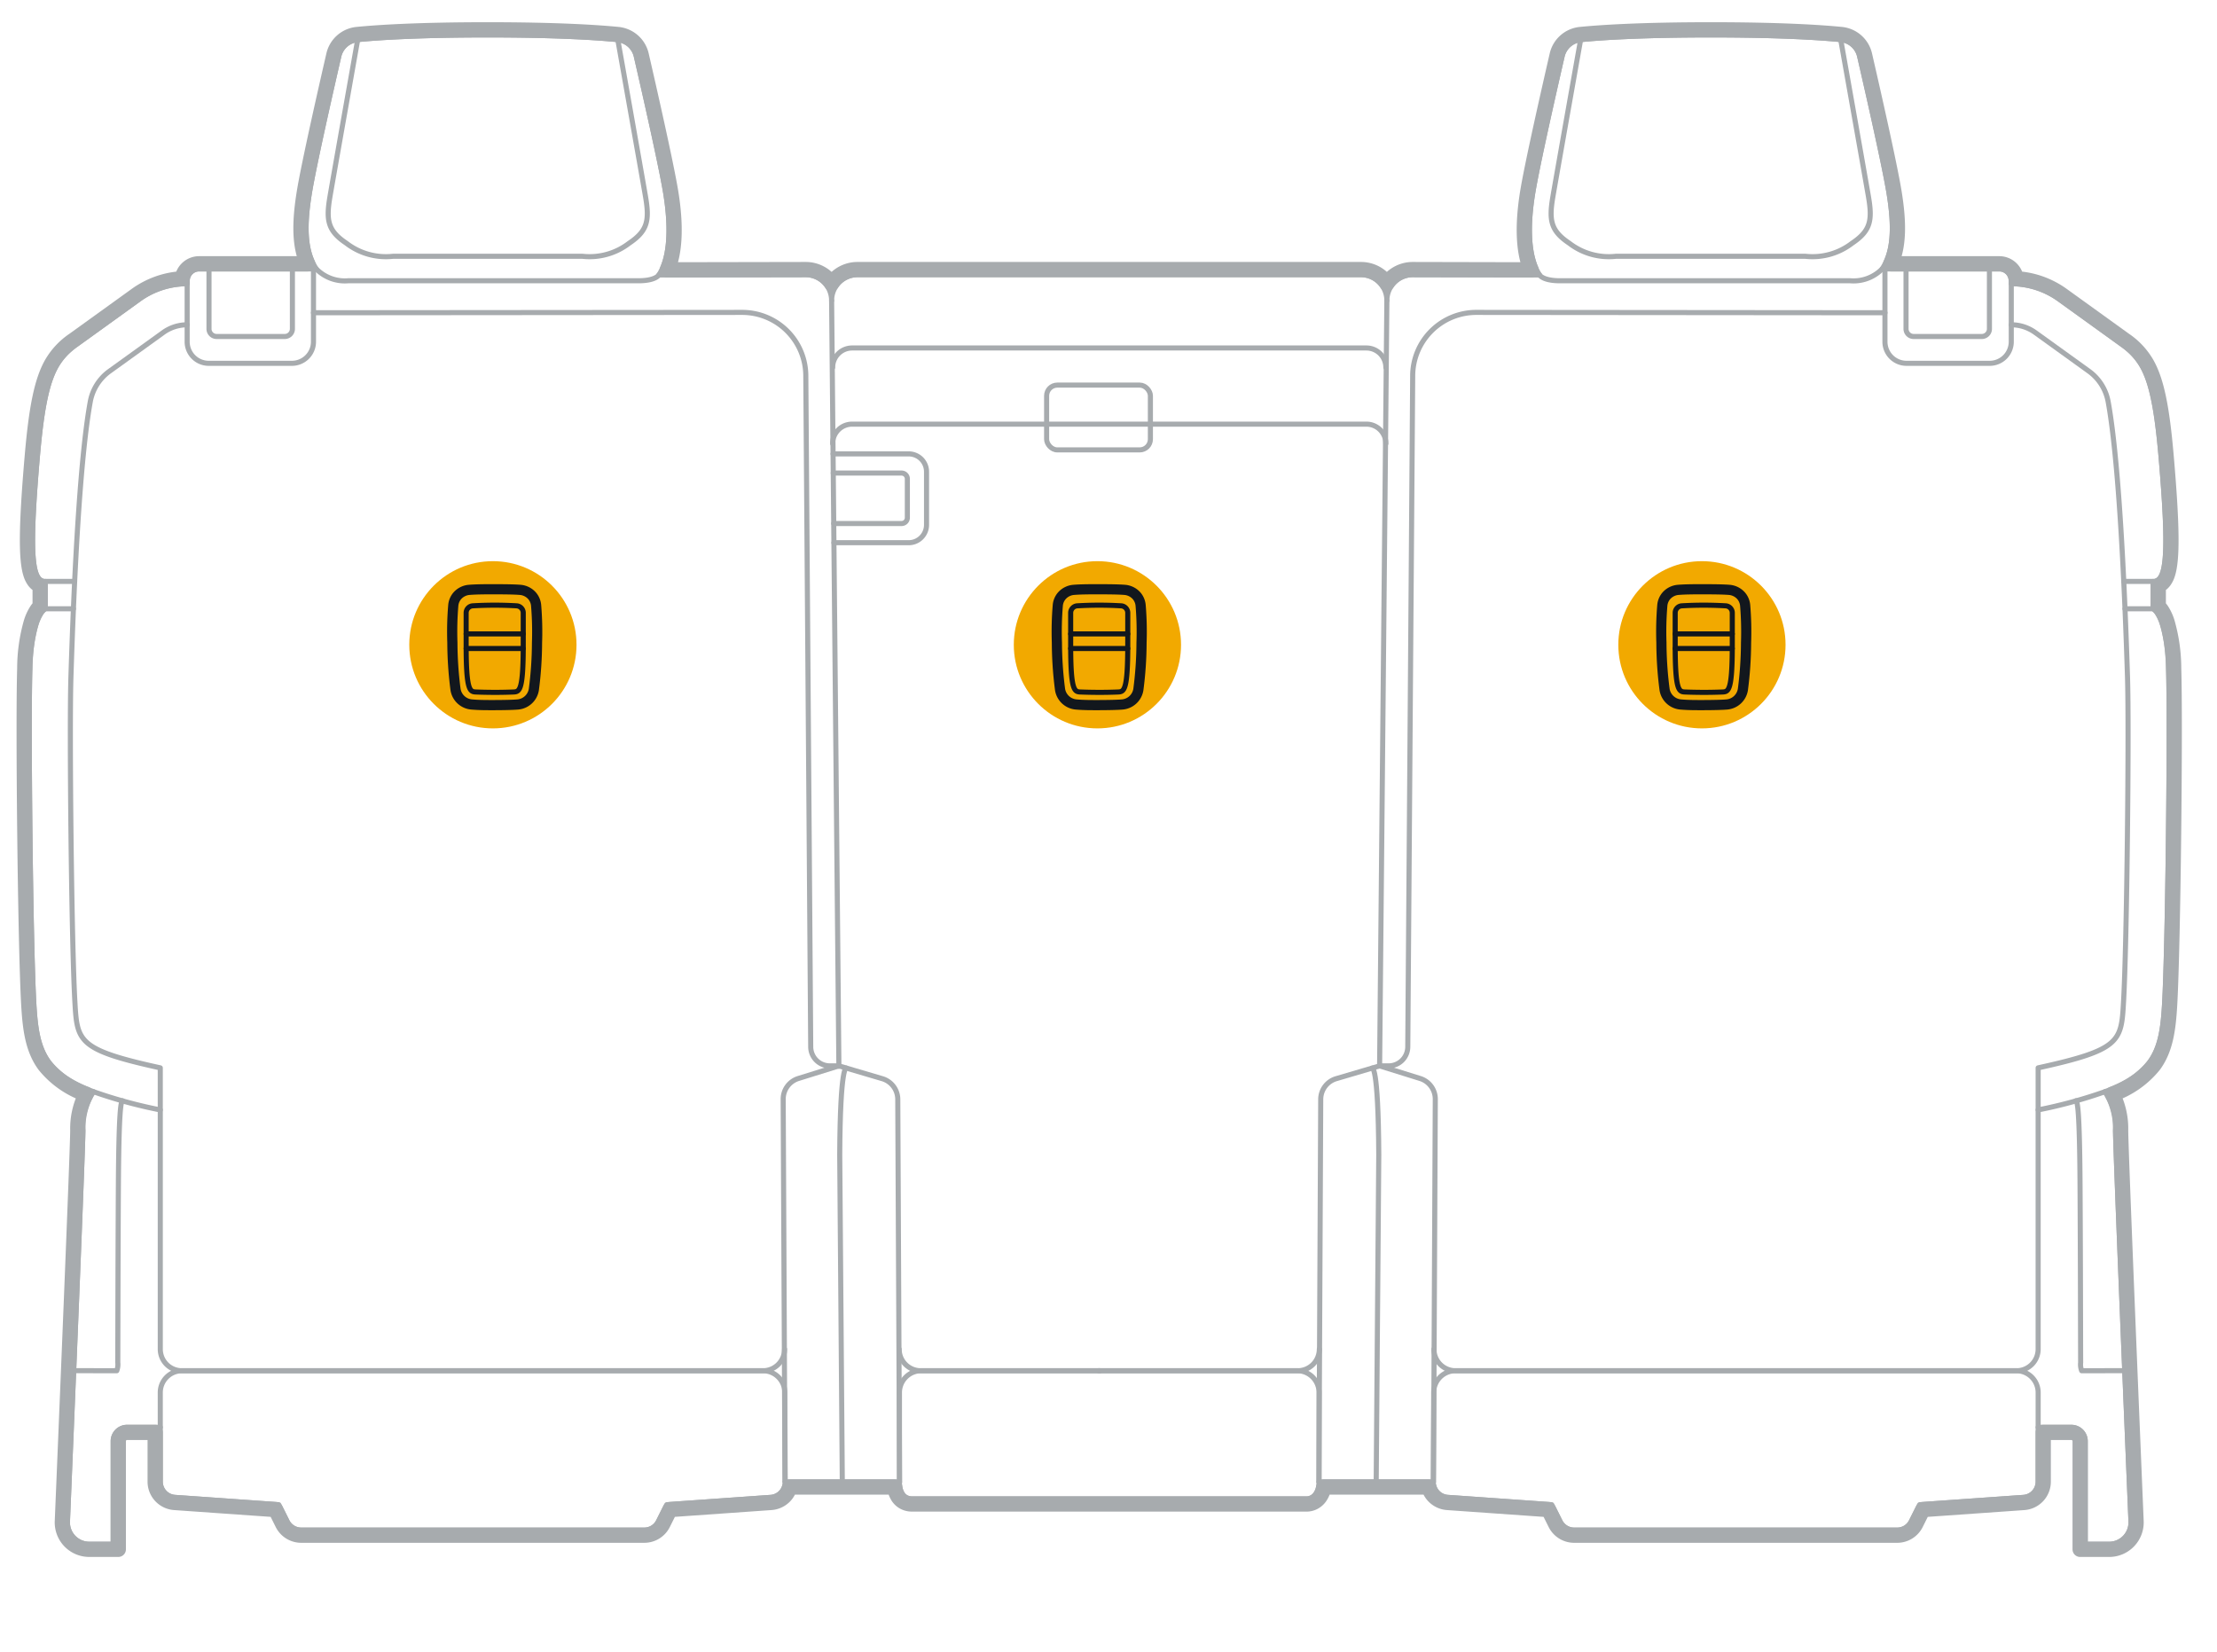 <svg xmlns="http://www.w3.org/2000/svg" width="218" height="162.425" viewBox="0 0 218 162.425"><g id="be4d4436-8ef6-4272-a018-a727e6f20b46" data-name="arrows below"><circle cx="48.467" cy="63.406" r="8.222" style="fill:#f2a900"/><circle cx="107.91" cy="63.406" r="8.222" style="fill:#f2a900"/><circle cx="167.353" cy="63.406" r="8.222" style="fill:#f2a900"/></g><g id="e5ea24ec-23e9-4869-91f7-4e1913011ae3" data-name="below"><path d="M15.76,109.146V105.01c-8.13-1.779-8.176-2.59-8.397-6.508-.334-5.907-.55-26.835-.388-31.957.58-18.342,1.466-24.635,1.9-27.034a4.746,4.746,0,0,1,1.896-3.008L16.04,32.706a4.026,4.026,0,0,1,2.371-.766" style="fill:none;stroke:#a7abae;stroke-linecap:round;stroke-linejoin:round;stroke-width:0.5px"/><path d="M18.403,27.899v5.707a2.122,2.122,0,0,0,2.123,2.122h8.176a2.122,2.122,0,0,0,2.123-2.122V26.442" style="fill:none;stroke:#a7abae;stroke-linecap:round;stroke-linejoin:round;stroke-width:0.5px"/><path d="M20.551,26.442V32.34a.748.748,0,0,0,.748.748h6.705a.748.748,0,0,0,.748-.748V26.442" style="fill:none;stroke:#a7abae;stroke-linecap:round;stroke-linejoin:round;stroke-width:0.5px"/><line x1="4.448" y1="57.177" x2="7.341" y2="57.177" style="fill:none;stroke:#a7abae;stroke-linecap:round;stroke-linejoin:round;stroke-width:0.5px"/><line x1="4.448" y1="59.865" x2="7.22" y2="59.865" style="fill:none;stroke:#a7abae;stroke-linecap:round;stroke-linejoin:round;stroke-width:0.5px"/><path d="M31.097,26.442a3.938,3.938,0,0,0,3.143,1.167H62.793c1.68,0,1.994-.569,1.994-.569" style="fill:none;stroke:#a7abae;stroke-linecap:round;stroke-linejoin:round;stroke-width:0.5px"/><path d="M60.746,3.892S63.081,17.024,63.473,19.32s.247,3.36-1.601,4.592a6.369,6.369,0,0,1-4.615,1.288H38.665a6.369,6.369,0,0,1-4.615-1.288c-1.848-1.232-1.993-2.296-1.601-4.592S35.176,3.892,35.176,3.892" style="fill:none;stroke:#a7abae;stroke-linecap:round;stroke-linejoin:round;stroke-width:0.5px"/><path d="M200.414,109.146V105.01c8.13-1.779,8.176-2.59,8.397-6.508.334-5.907.55-26.835.388-31.957-.58-18.342-1.466-24.635-1.9-27.034a4.747,4.747,0,0,0-1.896-3.008l-5.269-3.797a4.025,4.025,0,0,0-2.371-.766" style="fill:none;stroke:#a7abae;stroke-linecap:round;stroke-linejoin:round;stroke-width:0.5px"/><path d="M82.489,104.815h-.891a1.879,1.879,0,0,1-1.879-1.865l-.483-65.977a6.253,6.253,0,0,0-6.258-6.253l-42.153.035" style="fill:none;stroke:#a7abae;stroke-linecap:round;stroke-linejoin:round;stroke-width:0.5px"/><path d="M185.349,30.755l-40.18-.035a6.253,6.253,0,0,0-6.258,6.253l-.483,65.977a1.879,1.879,0,0,1-1.879,1.865h-.891" style="fill:none;stroke:#a7abae;stroke-linecap:round;stroke-linejoin:round;stroke-width:0.5px"/><path d="M129.732,132.672a2.123,2.123,0,0,1-2.123,2.123H108.087" style="fill:none;stroke:#a7abae;stroke-linecap:round;stroke-linejoin:round;stroke-width:0.5px"/><path d="M206.968,107.359a46.876,46.876,0,0,1-6.555,1.787v23.526a2.122,2.122,0,0,1-2.122,2.123H143.122A2.123,2.123,0,0,1,141,132.672" style="fill:none;stroke:#a7abae;stroke-linecap:round;stroke-linejoin:round;stroke-width:0.5px"/><path d="M197.77,27.899v5.707a2.122,2.122,0,0,1-2.123,2.122h-8.176a2.122,2.122,0,0,1-2.123-2.122V26.442" style="fill:none;stroke:#a7abae;stroke-linecap:round;stroke-linejoin:round;stroke-width:0.5px"/><path d="M195.623,26.442V32.34a.748.748,0,0,1-.748.748H188.17a.748.748,0,0,1-.748-.748V26.442" style="fill:none;stroke:#a7abae;stroke-linecap:round;stroke-linejoin:round;stroke-width:0.5px"/><line x1="211.726" y1="57.177" x2="208.833" y2="57.177" style="fill:none;stroke:#a7abae;stroke-linecap:round;stroke-linejoin:round;stroke-width:0.5px"/><line x1="211.726" y1="59.865" x2="208.954" y2="59.865" style="fill:none;stroke:#a7abae;stroke-linecap:round;stroke-linejoin:round;stroke-width:0.5px"/><path d="M185.077,26.442a3.938,3.938,0,0,1-3.143,1.167H153.381c-1.68,0-1.994-.569-1.994-.569" style="fill:none;stroke:#a7abae;stroke-linecap:round;stroke-linejoin:round;stroke-width:0.5px"/><path d="M155.428,3.892s-2.335,13.133-2.727,15.428-.247,3.36,1.601,4.592a6.369,6.369,0,0,0,4.615,1.288h18.592a6.369,6.369,0,0,0,4.615-1.288c1.848-1.232,1.993-2.296,1.601-4.592s-2.727-15.428-2.727-15.428" style="fill:none;stroke:#a7abae;stroke-linecap:round;stroke-linejoin:round;stroke-width:0.5px"/><line x1="82.489" y1="104.856" x2="81.774" y2="29.55" style="fill:none;stroke:#a7abae;stroke-linecap:round;stroke-linejoin:round;stroke-width:0.5px"/><line x1="135.659" y1="104.815" x2="136.373" y2="29.55" style="fill:none;stroke:#a7abae;stroke-linecap:round;stroke-linejoin:round;stroke-width:0.5px"/><path d="M81.917,44.634h7.436a1.754,1.754,0,0,1,1.754,1.754V51.615a1.754,1.754,0,0,1-1.754,1.754H82" style="fill:none;stroke:#a7abae;stroke-linecap:round;stroke-linejoin:round;stroke-width:0.5px"/><path d="M81.935,46.52h6.717a.569.569,0,0,1,.569.569v3.823a.569.569,0,0,1-.569.569h-6.67" style="fill:none;stroke:#a7abae;stroke-linecap:round;stroke-linejoin:round;stroke-width:0.5px"/><path d="M81.875,36.133A1.913,1.913,0,0,1,83.788,34.22H134.36a1.913,1.913,0,0,1,1.913,1.913" style="fill:none;stroke:#a7abae;stroke-linecap:round;stroke-linejoin:round;stroke-width:0.5px"/><path d="M81.875,43.622a1.913,1.913,0,0,1,1.913-1.913H134.36a1.913,1.913,0,0,1,1.913,1.913" style="fill:none;stroke:#a7abae;stroke-linecap:round;stroke-linejoin:round;stroke-width:0.5px"/><rect x="102.915" y="37.87" width="10.205" height="6.371" rx="1.052" style="fill:none;stroke:#a7abae;stroke-linecap:round;stroke-linejoin:round;stroke-width:0.5px"/><path d="M129.691,145.731l.177-37.631a2.122,2.122,0,0,1,1.521-2.025l4.269-1.26,3.985,1.241a2.122,2.122,0,0,1,1.491,2.036l-.177,37.64" style="fill:none;stroke:#a7abae;stroke-linecap:round;stroke-linejoin:round;stroke-width:0.5px"/><path d="M135.323,145.731l.253-32.189c-.048-8.935-.654-8.51-.654-8.51" style="fill:none;stroke:#a7abae;stroke-linecap:round;stroke-linejoin:round;stroke-width:0.5px"/><path d="M204.127,108.249c.149.075.361.784.406,8.363.041,6.849.049,14.45.059,17.378a1.728,1.728,0,0,0,.1.804l4.237-.006" style="fill:none;stroke:#a7abae;stroke-linecap:round;stroke-linejoin:round;stroke-width:0.5px"/><path d="M12.047,108.249c-.149.075-.361.784-.406,8.363-.041,6.849-.049,14.45-.059,17.378a1.727,1.727,0,0,1-.1.804l-4.237-.006" style="fill:none;stroke:#a7abae;stroke-linecap:round;stroke-linejoin:round;stroke-width:0.5px"/><path d="M200.414,140.357v-3.418a2.145,2.145,0,0,0-2.144-2.145l-55.147,0a2.145,2.145,0,0,0-2.145,2.135l-.04,8.769" style="fill:none;stroke:#a7abae;stroke-linecap:round;stroke-linejoin:round;stroke-width:0.5px"/><path d="M15.76,140.357v-3.418a2.145,2.145,0,0,1,2.145-2.145l57.12,0a2.145,2.145,0,0,1,2.145,2.135l.04,8.769" style="fill:none;stroke:#a7abae;stroke-linecap:round;stroke-linejoin:round;stroke-width:0.5px"/><path d="M129.704,145.731v-8.793a2.145,2.145,0,0,0-2.145-2.145H108.013" style="fill:none;stroke:#a7abae;stroke-linecap:round;stroke-linejoin:round;stroke-width:0.5px"/><path d="M88.415,132.672a2.122,2.122,0,0,0,2.122,2.123h17.55" style="fill:none;stroke:#a7abae;stroke-linecap:round;stroke-linejoin:round;stroke-width:0.5px"/><path d="M9.206,107.359a46.88,46.88,0,0,0,6.555,1.787v23.526a2.123,2.123,0,0,0,2.123,2.123H75.025a2.122,2.122,0,0,0,2.123-2.123" style="fill:none;stroke:#a7abae;stroke-linecap:round;stroke-linejoin:round;stroke-width:0.5px"/><path d="M88.456,145.731,88.279,108.1a2.122,2.122,0,0,0-1.521-2.025l-4.27-1.26-3.985,1.241a2.122,2.122,0,0,0-1.491,2.036l.177,37.64" style="fill:none;stroke:#a7abae;stroke-linecap:round;stroke-linejoin:round;stroke-width:0.5px"/><path d="M82.824,145.731l-.253-32.189c.048-8.935.654-8.51.654-8.51" style="fill:none;stroke:#a7abae;stroke-linecap:round;stroke-linejoin:round;stroke-width:0.5px"/><path d="M128.461,147.898a1.586,1.586,0,0,0,.722-.169,1.655,1.655,0,0,0,.586-.504,2.291,2.291,0,0,0,.397-.994H140.498a1.984,1.984,0,0,0,.471.868,2.064,2.064,0,0,0,1.373.65l9.921.698.691,1.385a2.048,2.048,0,0,0,1.833,1.134h31.769a2.048,2.048,0,0,0,1.833-1.134l.691-1.385,9.928-.698a2.048,2.048,0,0,0,1.905-2.043v-4.848H203.68a.863.863,0,0,1,.863.863v10.636h2.856a2.645,2.645,0,0,0,2.642-2.756c-.344-8.26-1.519-36.586-1.519-38.456a7.401,7.401,0,0,0-.806-3.542,9.047,9.047,0,0,0,4.066-2.85c1.156-1.574,1.422-3.524,1.562-5.994.337-5.952.561-27.684.393-33.018a16.599,16.599,0,0,0-.638-4.54,4.774,4.774,0,0,0-.567-1.217,2.044,2.044,0,0,0-.307-.352V57.586a1.206,1.206,0,0,0,.143-.068,1.374,1.374,0,0,0,.443-.398,2.291,2.291,0,0,0,.307-.612c.505-1.463.466-4.8-.114-11.566-.418-4.879-.956-7.487-1.919-9.185a7.081,7.081,0,0,0-2.176-2.325l-6.12-4.41a8.565,8.565,0,0,0-4.538-1.609,1.669,1.669,0,0,0-1.657-1.471H185.923c.783-1.712.825-3.954.319-7.05-.457-2.797-2.167-10.312-2.896-13.476a2.623,2.623,0,0,0-2.299-2.022c-1.958-.192-5.926-.46-12.815-.46s-10.857.268-12.815.46a2.622,2.622,0,0,0-2.299,2.022c-.729,3.164-2.439,10.68-2.896,13.476-.507,3.105-.465,5.808.331,7.645l-11.641-.026a3.04,3.04,0,0,0-2.539,1.37,3.04,3.04,0,0,0-2.539-1.37H84.312a3.04,3.04,0,0,0-2.539,1.37,3.04,3.04,0,0,0-2.54-1.37l-13.614.026c.797-1.838.839-4.54.331-7.645-.457-2.797-2.167-10.312-2.896-13.476a2.622,2.622,0,0,0-2.299-2.022c-1.958-.192-5.926-.46-12.815-.46s-10.856.268-12.815.46a2.623,2.623,0,0,0-2.299,2.022c-.729,3.164-2.439,10.68-2.896,13.476-.506,3.096-.464,5.338.319,7.05H19.579a1.669,1.669,0,0,0-1.657,1.471,8.564,8.564,0,0,0-4.538,1.609l-6.12,4.41a7.082,7.082,0,0,0-2.176,2.325c-.963,1.698-1.502,4.307-1.919,9.185-.58,6.767-.619,10.103-.114,11.566a2.291,2.291,0,0,0,.308.612,1.374,1.374,0,0,0,.443.398,1.221,1.221,0,0,0,.143.068v2.045a2.04,2.04,0,0,0-.306.352A4.774,4.774,0,0,0,3.075,61.2a16.595,16.595,0,0,0-.638,4.54c-.169,5.334.056,27.066.393,33.018.14,2.47.406,4.42,1.562,5.994a9.048,9.048,0,0,0,4.066,2.85,7.401,7.401,0,0,0-.806,3.542c0,1.869-1.175,30.195-1.519,38.456a2.644,2.644,0,0,0,2.642,2.756h2.856V141.72a.863.863,0,0,1,.863-.863H15.26v4.848a2.049,2.049,0,0,0,1.905,2.043l9.928.698.691,1.385a2.048,2.048,0,0,0,1.833,1.134H63.359a2.048,2.048,0,0,0,1.833-1.134l.691-1.385,9.921-.698a2.064,2.064,0,0,0,1.373-.65,1.985,1.985,0,0,0,.471-.868H87.976a2.267,2.267,0,0,0,.356.982,1.552,1.552,0,0,0,.557.499,1.697,1.697,0,0,0,.797.186Z" style="fill:none;stroke:#a7abae;stroke-linecap:round;stroke-linejoin:round;stroke-width:1.5px"/><path d="M128.461,147.398c.754,0,1.243-.695,1.243-1.667h11.234a1.518,1.518,0,0,0,1.44,1.519l10.206.718.818,1.641a1.549,1.549,0,0,0,1.386.857h31.769a1.548,1.548,0,0,0,1.386-.857l.818-1.641,10.213-.718a1.548,1.548,0,0,0,1.44-1.545v-5.348H203.68a1.363,1.363,0,0,1,1.363,1.363v10.136h2.356a2.145,2.145,0,0,0,2.143-2.235c-.344-8.248-1.52-36.593-1.52-38.476a5.81,5.81,0,0,0-1.054-3.785c4.965-1.869,5.626-4.179,5.878-8.629.336-5.936.56-27.654.392-32.974s-1.512-5.891-1.512-5.891V57.177c1.281,0,1.631-2.272.782-12.192-.665-7.77-1.626-9.516-3.89-11.148l-6.12-4.41a8.063,8.063,0,0,0-4.727-1.528h-.008V27.61a1.168,1.168,0,0,0-1.168-1.168H185.077c1.075-1.631,1.254-3.906.672-7.469-.454-2.776-2.159-10.271-2.89-13.445a2.123,2.123,0,0,0-1.861-1.636c-1.939-.19-5.89-.458-12.766-.458s-10.827.268-12.766.458a2.122,2.122,0,0,0-1.861,1.636c-.731,3.173-2.436,10.668-2.89,13.445-.582,3.563-.403,6.435.672,8.066l-12.475-.028a2.539,2.539,0,0,0-2.539,2.539,2.539,2.539,0,0,0-2.539-2.539H84.312A2.539,2.539,0,0,0,81.774,29.55a2.539,2.539,0,0,0-2.539-2.539l-14.449.028c1.075-1.631,1.254-4.503.672-8.066-.454-2.776-2.159-10.271-2.89-13.445a2.122,2.122,0,0,0-1.861-1.636c-1.939-.19-5.89-.458-12.766-.458s-10.827.268-12.766.458A2.123,2.123,0,0,0,33.315,5.528c-.731,3.173-2.436,10.668-2.89,13.445-.582,3.563-.403,5.838.672,7.469H19.579A1.168,1.168,0,0,0,18.411,27.61v.289h-.008a8.063,8.063,0,0,0-4.727,1.528l-6.12,4.41c-2.264,1.631-3.225,3.378-3.89,11.148-.85,9.92-.5,12.192.782,12.192v2.688s-1.344.571-1.512,5.891.056,27.038.392,32.974c.252,4.45.913,6.76,5.878,8.629a5.81,5.81,0,0,0-1.054,3.785c0,1.883-1.176,30.228-1.52,38.476a2.144,2.144,0,0,0,2.143,2.235h2.356V141.72a1.363,1.363,0,0,1,1.363-1.363H15.76v5.348A1.549,1.549,0,0,0,17.2,147.25l10.213.718.818,1.641a1.548,1.548,0,0,0,1.386.857H63.359a1.548,1.548,0,0,0,1.386-.857l.818-1.641L75.77,147.25a1.518,1.518,0,0,0,1.44-1.519H88.443c0,.972.387,1.667,1.243,1.667Z" style="fill:none;stroke:#a7abae;stroke-linecap:round;stroke-linejoin:round;stroke-width:0.5px"/><path d="M88.443,145.731v-8.793a2.145,2.145,0,0,1,2.144-2.145h17.573" style="fill:none;stroke:#a7abae;stroke-linecap:round;stroke-linejoin:round;stroke-width:0.5px"/></g><g id="bf23a28a-f08d-4174-a889-374da0f9877a" data-name="illustration"><path d="M51.179,58.008a1.747,1.747,0,0,1,1.103.539,1.664,1.664,0,0,1,.436.999,31.052,31.052,0,0,1,.087,3.652,36.51,36.51,0,0,1-.309,4.598,1.752,1.752,0,0,1-1.572,1.48c-.457.042-1.309.06-2.28.063-.731.002-1.53.005-2.28-.063a1.752,1.752,0,0,1-1.572-1.48,36.533,36.533,0,0,1-.309-4.598,31.05,31.05,0,0,1,.087-3.652,1.663,1.663,0,0,1,.436-.999,1.746,1.746,0,0,1,1.103-.539c.698-.06,1.63-.062,2.535-.061C49.636,57.948,50.596,57.958,51.179,58.008Z" style="fill:none;stroke:#12171d;stroke-linecap:round;stroke-linejoin:round"/><path d="M46.79,68.048c-.591-.025-.953-.14-.953-4.599v-3.182a.693.693,0,0,1,.653-.692c.877-.05,1.516-.063,2.154-.063s1.277.013,2.154.063a.693.693,0,0,1,.653.692v3.182c0,4.459-.362,4.573-.953,4.599-.639.027-1.276.037-1.854.037C47.878,68.084,47.216,68.066,46.79,68.048Z" style="fill:none;stroke:#12171d;stroke-linecap:round;stroke-linejoin:round;stroke-width:0.5px"/><line x1="51.451" y1="63.775" x2="45.837" y2="63.775" style="fill:none;stroke:#12171d;stroke-linecap:round;stroke-linejoin:round;stroke-width:0.5px"/><line x1="45.837" y1="62.337" x2="51.451" y2="62.337" style="fill:none;stroke:#12171d;stroke-linecap:round;stroke-linejoin:round;stroke-width:0.5px"/><path d="M110.622,58.008a1.747,1.747,0,0,1,1.103.539,1.664,1.664,0,0,1,.436.999,31.031,31.031,0,0,1,.087,3.652,36.51,36.51,0,0,1-.309,4.598,1.752,1.752,0,0,1-1.572,1.48c-.457.042-1.309.06-2.28.063-.731.002-1.53.005-2.28-.063a1.752,1.752,0,0,1-1.572-1.48,36.533,36.533,0,0,1-.309-4.598,31.027,31.027,0,0,1,.087-3.652,1.662,1.662,0,0,1,.436-.999,1.747,1.747,0,0,1,1.103-.539c.698-.06,1.63-.062,2.535-.061C109.079,57.948,110.039,57.958,110.622,58.008Z" style="fill:none;stroke:#12171d;stroke-linecap:round;stroke-linejoin:round"/><path d="M106.233,68.048c-.591-.025-.953-.14-.953-4.599v-3.182a.693.693,0,0,1,.653-.692c.877-.05,1.516-.063,2.154-.063s1.277.013,2.154.063a.693.693,0,0,1,.653.692v3.182c0,4.459-.362,4.573-.953,4.599-.639.027-1.276.037-1.854.037C107.321,68.084,106.659,68.066,106.233,68.048Z" style="fill:none;stroke:#12171d;stroke-linecap:round;stroke-linejoin:round;stroke-width:0.5px"/><line x1="110.894" y1="63.775" x2="105.28" y2="63.775" style="fill:none;stroke:#12171d;stroke-linecap:round;stroke-linejoin:round;stroke-width:0.5px"/><line x1="105.28" y1="62.337" x2="110.894" y2="62.337" style="fill:none;stroke:#12171d;stroke-linecap:round;stroke-linejoin:round;stroke-width:0.5px"/><path d="M170.065,58.008a1.747,1.747,0,0,1,1.103.539,1.664,1.664,0,0,1,.436.999,31.031,31.031,0,0,1,.087,3.652,36.49,36.49,0,0,1-.309,4.598,1.752,1.752,0,0,1-1.572,1.48c-.457.042-1.309.06-2.28.063-.731.002-1.53.005-2.28-.063a1.752,1.752,0,0,1-1.572-1.48,36.533,36.533,0,0,1-.309-4.598,31.027,31.027,0,0,1,.087-3.652,1.662,1.662,0,0,1,.436-.999,1.747,1.747,0,0,1,1.103-.539c.698-.06,1.63-.062,2.535-.061C168.522,57.948,169.482,57.958,170.065,58.008Z" style="fill:none;stroke:#12171d;stroke-linecap:round;stroke-linejoin:round"/><path d="M165.676,68.048c-.591-.025-.953-.14-.953-4.599v-3.182a.693.693,0,0,1,.653-.692c.877-.05,1.516-.063,2.154-.063s1.277.013,2.154.063a.693.693,0,0,1,.653.692v3.182c0,4.459-.362,4.573-.953,4.599-.639.027-1.276.037-1.854.037C166.764,68.084,166.102,68.066,165.676,68.048Z" style="fill:none;stroke:#12171d;stroke-linecap:round;stroke-linejoin:round;stroke-width:0.5px"/><line x1="170.337" y1="63.775" x2="164.723" y2="63.775" style="fill:none;stroke:#12171d;stroke-linecap:round;stroke-linejoin:round;stroke-width:0.5px"/><line x1="164.723" y1="62.337" x2="170.337" y2="62.337" style="fill:none;stroke:#12171d;stroke-linecap:round;stroke-linejoin:round;stroke-width:0.5px"/></g></svg>